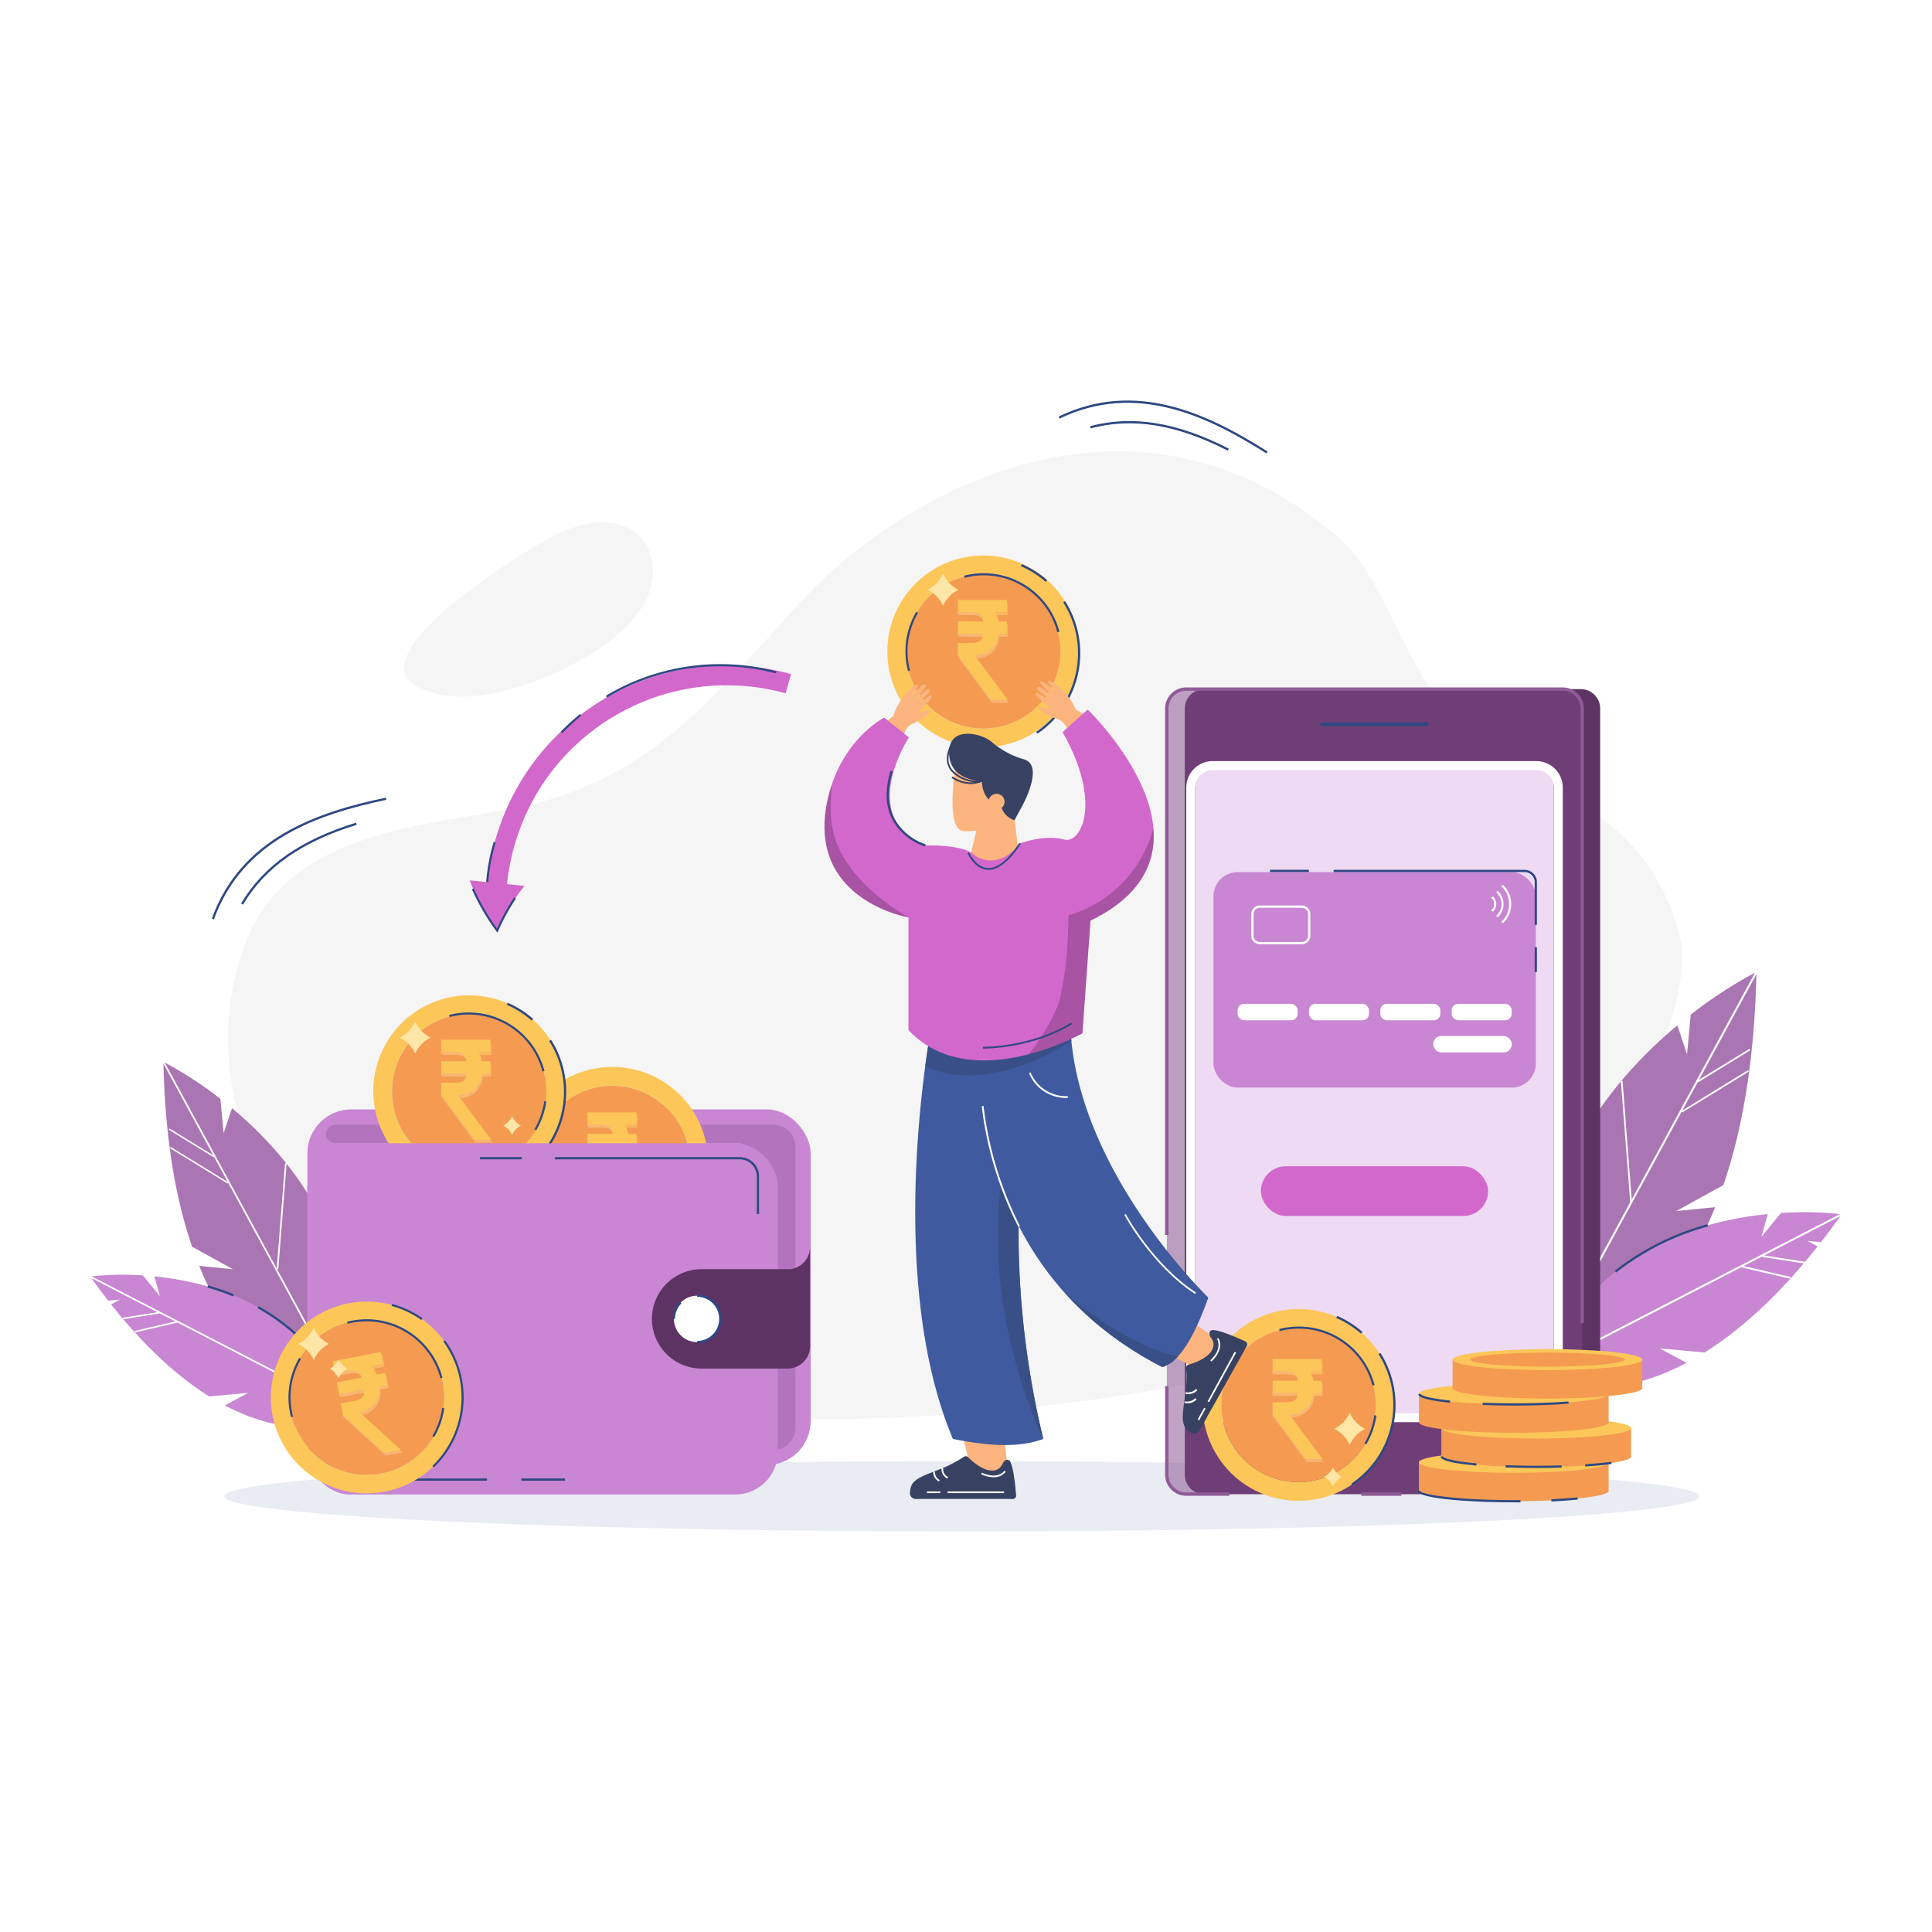 <svg id="Component_96_2" data-name="Component 96 – 2" xmlns="http://www.w3.org/2000/svg" xmlns:xlink="http://www.w3.org/1999/xlink" width="430" height="430" viewBox="0 0 430 430">
  <defs>
    <radialGradient id="radial-gradient" cx="0.5" cy="0.5" r="0.5" gradientUnits="objectBoundingBox">
      <stop offset="0" stop-color="#fff"/>
      <stop offset="1" stop-color="#fff"/>
    </radialGradient>
    <linearGradient id="linear-gradient" x1="-0.036" y1="1.34" x2="1.191" y2="-0.444" gradientUnits="objectBoundingBox">
      <stop offset="0.02" stop-color="#fff" stop-opacity="0"/>
      <stop offset="1" stop-color="#f9a825"/>
    </linearGradient>
    <linearGradient id="linear-gradient-2" x1="-0.036" y1="1.339" x2="1.191" y2="-0.445" xlink:href="#linear-gradient"/>
    <linearGradient id="linear-gradient-4" x1="0.053" y1="1.331" x2="0.985" y2="-0.439" xlink:href="#linear-gradient"/>
    <linearGradient id="linear-gradient-5" x1="-0.036" y1="1.339" x2="1.191" y2="-0.444" xlink:href="#linear-gradient"/>
  </defs>
  <rect id="Rectangle_18153" data-name="Rectangle 18153" width="430" height="430" fill="url(#radial-gradient)"/>
  <g id="money_illustration" data-name="money illustration" transform="translate(20.006 89.154)">
    <g id="Layer_2" data-name="Layer 2" transform="translate(-0.006 -0.008)">
      <g id="Layer_1" data-name="Layer 1" transform="translate(0 0)">
        <g id="Group_75667" data-name="Group 75667">
          <ellipse id="Ellipse_522" data-name="Ellipse 522" cx="164.164" cy="7.823" rx="164.164" ry="7.823" transform="translate(29.929 236.061)" fill="#e9ecf2"/>
          <path id="Path_40220" data-name="Path 40220" d="M121.029,230.43c-28.487-8.833-67.051-53.017-51.383-96.088,8.917-24.506,36.911-26.332,58.912-30.4,30.578-5.657,44.338-23.65,64.593-45.8C215.781,33.4,267.177,4.5,312.633,43.013c12.241,10.37,14.192,30.429,29.987,44.505,15.887,14.16,36.6,14.225,45.925,42.256,7.264,21.843-24.008,67.284-45.2,80.825-39.192,25.046-158.078,39.746-222.321,19.831Z" transform="translate(-35.28 -12.971)" fill="#f5f5f5"/>
          <g id="Group_75633" data-name="Group 75633" transform="translate(239.315 63.856)">
            <g id="Group_75614" data-name="Group 75614" transform="translate(82.551 63.219)">
              <path id="Path_40221" data-name="Path 40221" d="M742.135,273.13c0,.163-.009.321-.014.484-.456,19.8-3.292,35.113-7.352,46.945l-10.523,5.8,8.451-.857.242-.023c-5.238,12.963-11.972,21.163-18.2,26.336a43.681,43.681,0,0,1-10.551,6.579q-.293.133-.587.251c-.484.2-.95.382-1.392.54h-5.62c-.065-.265-.121-.526-.177-.792-.037-.168-.075-.331-.107-.5-.051-.219-.093-.438-.14-.657-5.29-25.875,4.125-45.8,15.79-59.741a1.029,1.029,0,0,1,.116-.14,99.053,99.053,0,0,1,12.46-12.344l2.147,6.44.82-8.819a97.37,97.37,0,0,1,14.295-9.331c.224-.116.335-.172.335-.172Z" transform="translate(-693.066 -273.023)" fill="#aa75b3"/>
              <path id="Path_40222" data-name="Path 40222" d="M742.851,273.11l-.2.377-12.772,23.5-.228.414-3.483,6.407-.116.214L714.941,324.45l-.014.028-18.094,33.288-.27.5-.433.792h-.489l.424-.792.629-1.155,17.857-32.85.331-.61,27.44-50.475.154-.275Z" transform="translate(-693.59 -272.9)" fill="#fff"/>
              <rect id="Rectangle_18189" data-name="Rectangle 18189" width="17.345" height="0.377" transform="matrix(0.852, -0.523, 0.523, 0.852, 32.396, 31.03)" fill="#fff"/>
              <rect id="Rectangle_18190" data-name="Rectangle 18190" width="13.597" height="0.377" transform="matrix(0.852, -0.523, 0.523, 0.852, 35.933, 24.309)" fill="#fff"/>
              <rect id="Rectangle_18191" data-name="Rectangle 18191" width="0.377" height="27.347" transform="matrix(0.997, -0.077, 0.077, 0.997, 18.884, 24.351)" fill="#fff"/>
              <path id="Path_40223" data-name="Path 40223" d="M693.475,424.816s12.959,6.975,32.45-3.311l-5.979-3.231,9.983.927c7.646-4.777,16.157-12.218,25.181-23.617l-2.282-1.229,3.027.279q2.284-2.926,4.61-6.2a73.476,73.476,0,0,0-13.508-.279l-4.363,5.3,1.425-5.061c-16.353,1.611-40.422,8.88-50.549,36.417Z" transform="translate(-692.431 -334.399)" fill="#c886d3"/>
              <rect id="Rectangle_18192" data-name="Rectangle 18192" width="76.462" height="0.424" transform="translate(0 88.931) rotate(-27.31)" fill="#fff"/>
              <rect id="Rectangle_18193" data-name="Rectangle 18193" width="0.396" height="9.499" transform="translate(50.312 63.523) rotate(-81.12)" fill="#fff"/>
              <rect id="Rectangle_18194" data-name="Rectangle 18194" width="0.396" height="11.194" transform="translate(45.652 65.842) rotate(-76.9)" fill="#fff"/>
              <path id="Path_40224" data-name="Path 40224" d="M729.2,404.462l-.312-.391a58.2,58.2,0,0,1,20.618-10.351l.135.48A57.672,57.672,0,0,0,729.2,404.462Z" transform="translate(-711.358 -337.462)" fill="#2e4882"/>
            </g>
            <path id="Path_40225" data-name="Path 40225" d="M615.8,142.252V312.79a4.311,4.311,0,0,1-4.312,4.312H527.662a4.314,4.314,0,0,1-4.312-4.312V142.252a4.311,4.311,0,0,1,4.312-4.312H611.49A4.308,4.308,0,0,1,615.8,142.252Z" transform="translate(-518.973 -137.563)" fill="#5c3362"/>
            <g id="Group_75615" data-name="Group 75615" transform="translate(0.382 0.377)" opacity="0.5">
              <path id="Path_40226" data-name="Path 40226" d="M607.222,142.252V312.79a4.311,4.311,0,0,1-4.312,4.312H519.082a4.314,4.314,0,0,1-4.312-4.312V142.252a4.311,4.311,0,0,1,4.312-4.312H602.91A4.308,4.308,0,0,1,607.222,142.252Z" transform="translate(-514.77 -137.94)" fill="#83498c"/>
            </g>
            <path id="Path_40227" data-name="Path 40227" d="M608.154,179.462V314.636a4.833,4.833,0,0,1-4.666,4.982H533.066a4.833,4.833,0,0,1-4.666-4.982V179.462a4.833,4.833,0,0,1,4.666-4.982h70.422A4.833,4.833,0,0,1,608.154,179.462Z" transform="translate(-521.672 -157.089)" fill="#eedaf2"/>
            <path id="Path_40228" data-name="Path 40228" d="M611.85,154.639h-23.3a.414.414,0,1,1,0-.829h23.3a.414.414,0,1,1,0,.829Z" transform="translate(-553.595 -146.043)" fill="#2e4882"/>
            <rect id="Rectangle_18195" data-name="Rectangle 18195" width="50.568" height="11.063" rx="5.532" transform="translate(21.321 106.574)" fill="#d268cc"/>
            <path id="Path_40229" data-name="Path 40229" d="M602.078,319.466H529.853a5.891,5.891,0,0,1-5.783-5.983V178.313a5.894,5.894,0,0,1,5.783-5.983h72.224a5.891,5.891,0,0,1,5.783,5.983V313.487a5.894,5.894,0,0,1-5.783,5.983ZM529.853,174.328a3.9,3.9,0,0,0-3.786,3.986V313.487a3.9,3.9,0,0,0,3.786,3.986h72.224a3.9,3.9,0,0,0,3.786-3.986V178.313a3.9,3.9,0,0,0-3.786-3.986Z" transform="translate(-519.358 -155.94)" fill="#fff"/>
            <g id="Group_75618" data-name="Group 75618" transform="translate(10.765 41.101)">
              <rect id="Rectangle_18196" data-name="Rectangle 18196" width="71.745" height="47.956" rx="5.37" fill="#c886d3"/>
              <g id="Group_75616" data-name="Group 75616" transform="translate(5.364 29.312)">
                <rect id="Rectangle_18197" data-name="Rectangle 18197" width="13.368" height="3.665" rx="1.45" fill="#fff"/>
                <rect id="Rectangle_18198" data-name="Rectangle 18198" width="13.368" height="3.665" rx="1.45" transform="translate(15.883)" fill="#fff"/>
                <rect id="Rectangle_18199" data-name="Rectangle 18199" width="13.368" height="3.665" rx="1.45" transform="translate(31.766)" fill="#fff"/>
                <rect id="Rectangle_18200" data-name="Rectangle 18200" width="13.368" height="3.665" rx="1.45" transform="translate(47.648)" fill="#fff"/>
              </g>
              <rect id="Rectangle_18201" data-name="Rectangle 18201" width="17.457" height="3.665" rx="1.77" transform="translate(48.924 36.478)" fill="#fff"/>
              <path id="Path_40230" data-name="Path 40230" d="M555.14,248.084v-4.81a1.907,1.907,0,0,1,1.9-1.9h9.345a1.907,1.907,0,0,1,1.9,1.9v4.81a1.907,1.907,0,0,1-1.9,1.9h-9.345A1.907,1.907,0,0,1,555.14,248.084Zm1.9-6.207a1.4,1.4,0,0,0-1.4,1.4v4.81a1.4,1.4,0,0,0,1.4,1.4h9.345a1.4,1.4,0,0,0,1.4-1.4v-4.81a1.4,1.4,0,0,0-1.4-1.4Z" transform="translate(-546.726 -233.934)" fill="#fff"/>
              <g id="Group_75617" data-name="Group 75617" transform="translate(61.892 2.9)">
                <path id="Path_40231" data-name="Path 40231" d="M674.87,239.805a.226.226,0,0,1,.07-.163,5.4,5.4,0,0,0,0-7.622.23.23,0,0,1,.326-.326,5.862,5.862,0,0,1,0,8.279.233.233,0,0,1-.326,0,.226.226,0,0,1-.07-.163Z" transform="translate(-672.598 -231.628)" fill="#fff"/>
                <path id="Path_40232" data-name="Path 40232" d="M672.38,234.707a.226.226,0,0,1,.07-.163.233.233,0,0,1,.326,0,3.982,3.982,0,0,1,0,5.625.23.23,0,1,1-.326-.326,3.524,3.524,0,0,0,0-4.973A.226.226,0,0,1,672.38,234.707Z" transform="translate(-671.267 -233.15)" fill="#fff"/>
                <path id="Path_40233" data-name="Path 40233" d="M669.99,240.193a.226.226,0,0,1,.07-.163,1.773,1.773,0,0,0,0-2.51.23.23,0,1,1,.326-.326,2.237,2.237,0,0,1,0,3.166.233.233,0,0,1-.326,0,.226.226,0,0,1-.07-.163Z" transform="translate(-669.99 -234.567)" fill="#fff"/>
              </g>
            </g>
            <g id="Group_75619" data-name="Group 75619">
              <path id="Path_40234" data-name="Path 40234" d="M607.156,278.617h-.75v-136.8a3.944,3.944,0,0,0-3.939-3.939H518.639a3.944,3.944,0,0,0-3.939,3.939V258.986h-.75V141.819a4.7,4.7,0,0,1,4.689-4.689h83.828a4.7,4.7,0,0,1,4.689,4.689V278.613Z" transform="translate(-513.95 -137.13)" fill="#8f5b97"/>
              <path id="Path_40235" data-name="Path 40235" d="M528.288,495.5h-9.639a4.7,4.7,0,0,1-4.689-4.689V471.09h.75v19.724a3.944,3.944,0,0,0,3.939,3.939h9.639Z" transform="translate(-513.955 -315.587)" fill="#8f5b97"/>
              <rect id="Rectangle_18202" data-name="Rectangle 18202" width="8.922" height="0.75" transform="translate(43.658 179.166)" fill="#8f5b97"/>
            </g>
            <g id="Group_75631" data-name="Group 75631" transform="translate(8.355 138.346)">
              <g id="Group_75627" data-name="Group 75627" transform="translate(47.875 8.92)">
                <g id="Group_75620" data-name="Group 75620" transform="translate(0.247 22.858)">
                  <path id="Path_40236" data-name="Path 40236" d="M677.5,513.774c0,1.29-9.462,2.337-21.126,2.337s-21.126-1.048-21.126-2.337a.362.362,0,0,1,.009-.07V507.39h42.228v6.3a.263.263,0,0,1,.014.084Z" transform="translate(-635.245 -505.108)" fill="#f49b51"/>
                  <ellipse id="Ellipse_523" data-name="Ellipse 523" cx="21.126" cy="2.337" rx="21.126" ry="2.337" fill="#fcc659"/>
                </g>
                <g id="Group_75621" data-name="Group 75621" transform="translate(5.238 15.24)">
                  <path id="Path_40237" data-name="Path 40237" d="M688.222,497.414c0,1.29-9.462,2.338-21.126,2.338s-21.126-1.048-21.126-2.338a.356.356,0,0,1,.009-.07V491.03h42.228v6.3A.265.265,0,0,1,688.222,497.414Z" transform="translate(-645.965 -488.748)" fill="#f49b51"/>
                  <ellipse id="Ellipse_524" data-name="Ellipse 524" cx="21.126" cy="2.337" rx="21.126" ry="2.337" fill="#fcc659"/>
                </g>
                <g id="Group_75622" data-name="Group 75622" transform="translate(0.247 7.622)">
                  <path id="Path_40238" data-name="Path 40238" d="M677.5,481.044c0,1.29-9.462,2.338-21.126,2.338s-21.126-1.048-21.126-2.338a.361.361,0,0,1,.009-.07V474.66h42.228v6.3a.263.263,0,0,1,.014.084Z" transform="translate(-635.245 -472.383)" fill="#f49b51"/>
                  <ellipse id="Ellipse_525" data-name="Ellipse 525" cx="21.126" cy="2.337" rx="21.126" ry="2.337" fill="#fcc659"/>
                </g>
                <g id="Group_75623" data-name="Group 75623" transform="translate(0 31.523)">
                  <path id="Path_40239" data-name="Path 40239" d="M656.087,523.684c-8.591,0-21.377-.689-21.377-2.584h.5c0,.726,7.171,2.086,20.879,2.086.5,0,.992,0,1.481,0v.5c-.484,0-.982,0-1.481,0Z" transform="translate(-634.71 -521.1)" fill="#2e4882"/>
                  <path id="Path_40240" data-name="Path 40240" d="M698.583,525.187l-.023-.5c2.137-.1,4.1-.242,5.83-.419l.051.5C702.7,524.945,700.735,525.085,698.583,525.187Z" transform="translate(-668.829 -522.794)" fill="#2e4882"/>
                </g>
                <g id="Group_75624" data-name="Group 75624" transform="translate(5.099 23.873)">
                  <path id="Path_40241" data-name="Path 40241" d="M653.6,506.723C645.66,506,645.66,505,645.66,504.67h.5c0,.242,1.346,1,7.483,1.555l-.047.5Z" transform="translate(-645.66 -504.67)" fill="#2e4882"/>
                  <path id="Path_40242" data-name="Path 40242" d="M683.613,509.509c-2.375,0-4.708-.042-6.933-.13l.019-.5c3.972.154,8.367.172,12.46.047l.014.5c-1.811.056-3.683.084-5.564.084Z" transform="translate(-662.236 -506.92)" fill="#2e4882"/>
                  <path id="Path_40243" data-name="Path 40243" d="M714.743,508.3l-.033-.5c2.254-.149,4.219-.34,5.839-.568l.07.494C718.985,507.956,717.006,508.147,714.743,508.3Z" transform="translate(-682.558 -506.038)" fill="#2e4882"/>
                </g>
                <g id="Group_75625" data-name="Group 75625" transform="translate(0.13 9.983)">
                  <path id="Path_40244" data-name="Path 40244" d="M642.03,476.8c-7.04-.717-7.04-1.625-7.04-1.965h.5s.182.815,6.593,1.471l-.051.5Z" transform="translate(-634.99 -474.84)" fill="#2e4882"/>
                  <path id="Path_40245" data-name="Path 40245" d="M672.789,479.337c-2.431,0-4.805-.047-7.059-.135l.019-.5c2.249.088,4.619.135,7.04.135,4.335,0,8.5-.144,12.041-.419l.037.5C681.315,479.193,677.138,479.337,672.789,479.337Z" transform="translate(-651.417 -476.753)" fill="#2e4882"/>
                </g>
                <g id="Group_75626" data-name="Group 75626" transform="translate(7.739)">
                  <path id="Path_40246" data-name="Path 40246" d="M693.582,464.684c0,1.29-9.462,2.337-21.126,2.337s-21.126-1.048-21.126-2.337a.356.356,0,0,1,.009-.07V458.3h42.228v6.3A.265.265,0,0,1,693.582,464.684Z" transform="translate(-651.33 -456.018)" fill="#f49b51"/>
                  <ellipse id="Ellipse_526" data-name="Ellipse 526" cx="21.126" cy="2.337" rx="21.126" ry="2.337" fill="#fcc659"/>
                  <path id="Path_40247" data-name="Path 40247" d="M694.16,456.619c0,.866-7.706,1.569-17.205,1.569s-17.205-.7-17.205-1.569,7.706-1.569,17.205-1.569S694.16,455.753,694.16,456.619Z" transform="translate(-655.829 -454.282)" fill="#f49b51"/>
                </g>
              </g>
              <g id="Group_75630" data-name="Group 75630">
                <path id="Path_40248" data-name="Path 40248" d="M553.813,434.251a21.341,21.341,0,1,0,20.753,21.913A21.342,21.342,0,0,0,553.813,434.251Zm16.591,21.8a17.175,17.175,0,1,1-17.182-17.643c.163,0,.317,0,.48.009a17.194,17.194,0,0,1,16.707,17.163v.47Z" transform="translate(-531.893 -434.243)" fill="#fcc659"/>
                <path id="Path_40249" data-name="Path 40249" d="M575.2,460.363v.47a17.175,17.175,0,1,1-17.182-17.643c.163,0,.317,0,.48.009a17.2,17.2,0,0,1,16.712,17.163Z" transform="translate(-536.682 -439.024)" fill="#f49b51"/>
                <path id="Path_40250" data-name="Path 40250" d="M602.5,457.636c-.037-.14-.075-.279-.116-.419a16.976,16.976,0,0,0-9.117-10.663l.2-.424a17.425,17.425,0,0,1,9.359,10.924c.051.172.089.312.126.456l-.452.116Z" transform="translate(-564.691 -440.595)" fill="#2e4882"/>
                <path id="Path_40251" data-name="Path 40251" d="M580.028,444.683a16.926,16.926,0,0,0-11.431-1.052l-.116-.452a17.419,17.419,0,0,1,11.748,1.08l-.2.424Z" transform="translate(-551.444 -438.72)" fill="#2e4882"/>
                <path id="Path_40252" data-name="Path 40252" d="M609.661,491.492l-.4-.237a16.875,16.875,0,0,0,2.184-6.244l.461.065A17.352,17.352,0,0,1,609.661,491.492Z" transform="translate(-573.235 -461.371)" fill="#2e4882"/>
                <path id="Path_40253" data-name="Path 40253" d="M601.244,441.464a21.15,21.15,0,0,0-5.5-3.488l.2-.456a21.433,21.433,0,0,1,5.634,3.571l-.331.377Z" transform="translate(-566.01 -435.994)" fill="#2e4882"/>
                <path id="Path_40254" data-name="Path 40254" d="M603.279,484.708l-.279-.414a21.1,21.1,0,0,0,6.039-28.813l.419-.27a21.6,21.6,0,0,1-6.179,29.5Z" transform="translate(-569.89 -445.447)" fill="#2e4882"/>
                <g id="Group_75629" data-name="Group 75629" transform="translate(15.355 11.155)">
                  <g id="Group_75628" data-name="Group 75628" transform="translate(0 0)">
                    <path id="Path_40255" data-name="Path 40255" d="M570.881,463.685c0-1.588-.922-2.1-2.663-2.1H565.3l-.419-.694,10.914-2.7.419.694v2.7h-2.663a4.99,4.99,0,0,1,.792,2.1l1.448-.694.419.694v2.7h-1.872A5.1,5.1,0,0,1,569,471.173l6.971,9.234.419.694h-3.744l-7.362-9.932-.419-.694,3.339-2c1.746,0,2.663-.508,2.663-2.1h-5.583l-.419-.694,6.007-2Z" transform="translate(-564.87 -458.2)" fill="url(#linear-gradient)"/>
                  </g>
                  <path id="Path_40256" data-name="Path 40256" d="M570.923,462.991c0-1.588-.922-2.1-2.663-2.1h-2.92v-2.7h10.914v2.7h-2.663a4.99,4.99,0,0,1,.792,2.1h1.872v2.7h-1.872a5.1,5.1,0,0,1-5.331,4.791l7.394,9.932H572.7l-7.362-9.932v-2.7h2.92c1.746,0,2.663-.508,2.663-2.1H565.34v-2.7h5.583Z" transform="translate(-565.121 -458.2)" fill="#fcc659"/>
                </g>
              </g>
            </g>
            <g id="Group_75632" data-name="Group 75632" transform="translate(23.342 40.585)">
              <path id="Path_40257" data-name="Path 40257" d="M639.74,236.551h-.5v-9.5a2.253,2.253,0,0,0-2.249-2.249H594.48v-.5h42.512a2.752,2.752,0,0,1,2.747,2.747Z" transform="translate(-580.325 -224.295)" fill="#2e4882"/>
              <rect id="Rectangle_18203" data-name="Rectangle 18203" width="0.498" height="5.499" transform="translate(58.917 17.247)" fill="#2e4882"/>
              <rect id="Rectangle_18204" data-name="Rectangle 18204" width="8.665" height="0.498" fill="#2e4882"/>
            </g>
          </g>
          <path id="Path_40258" data-name="Path 40258" d="M196.66,84.074c3.455-2.8,6.631-6.179,8.13-10.365s.982-9.313-2.17-12.451c-2.57-2.556-6.472-3.422-10.072-3.017a29.673,29.673,0,0,0-10.193,3.609c-6.151,3.2-41.94,25.391-29.5,32.7,11.976,7.036,34.555-2.971,43.811-10.477Z" transform="translate(-80.286 -31.068)" fill="#f5f5f5"/>
          <g id="Group_75634" data-name="Group 75634" transform="translate(27.145)">
            <path id="Path_40259" data-name="Path 40259" d="M72.7,220l-.428-.256c5.047-8.419,13.177-14.132,25.591-17.978l.149.475c-12.288,3.8-20.33,9.448-25.307,17.759Z" transform="translate(-65.76 -107.816)" fill="#2e4882"/>
            <path id="Path_40260" data-name="Path 40260" d="M58.76,216.886l-.47-.172C64.8,198.805,81.53,193.059,97.031,189.8l.1.489C81.767,193.52,65.191,199.206,58.76,216.886Z" transform="translate(-58.29 -101.419)" fill="#2e4882"/>
            <path id="Path_40261" data-name="Path 40261" d="M508.733,16.389c-11.455-5.853-21.149-7.432-30.518-4.964l-.126-.484c9.494-2.5,19.3-.913,30.872,5l-.228.442Z" transform="translate(-282.617 -5.234)" fill="#2e4882"/>
            <path id="Path_40262" data-name="Path 40262" d="M509.3,11.776c-13.252-8.419-29.088-15.925-46.037-7.762l-.214-.452c17.173-8.27,33.153-.7,46.526,7.79l-.27.419Z" transform="translate(-274.58 0.008)" fill="#2e4882"/>
          </g>
          <g id="Group_75648" data-name="Group 75648" transform="translate(163.502 34.499)">
            <path id="Path_40263" data-name="Path 40263" d="M403.113,74.091A21.341,21.341,0,1,0,423.867,96a21.342,21.342,0,0,0-20.753-21.913Zm16.591,21.8a17.175,17.175,0,1,1-17.182-17.643c.163,0,.317,0,.48.009a17.194,17.194,0,0,1,16.707,17.163v.47Z" transform="translate(-367.196 -74.083)" fill="#fcc659"/>
            <path id="Path_40264" data-name="Path 40264" d="M424.5,100.2v.47A17.175,17.175,0,1,1,407.321,83.03c.163,0,.317,0,.48.009A17.2,17.2,0,0,1,424.513,100.2Z" transform="translate(-371.986 -78.864)" fill="#f49b51"/>
            <g id="Group_75635" data-name="Group 75635" transform="translate(18.025 3.938)">
              <path id="Path_40265" data-name="Path 40265" d="M451.869,97.561c-.037-.149-.079-.293-.121-.438a16.954,16.954,0,0,0-9.108-10.64l.2-.424a17.425,17.425,0,0,1,9.359,10.924c.047.158.089.307.126.456l-.452.116Z" transform="translate(-418.056 -84.421)" fill="#2e4882"/>
              <path id="Path_40266" data-name="Path 40266" d="M429.388,84.6a16.929,16.929,0,0,0-11.431-1.052l-.116-.452a17.42,17.42,0,0,1,11.748,1.08l-.2.424Z" transform="translate(-404.804 -82.541)" fill="#2e4882"/>
              <path id="Path_40267" data-name="Path 40267" d="M390.41,114.176a17.309,17.309,0,0,1,1.835-13.2l.4.237a16.819,16.819,0,0,0-1.788,12.842l-.452.116Z" transform="translate(-389.843 -92.394)" fill="#2e4882"/>
            </g>
            <g id="Group_75636" data-name="Group 75636" transform="translate(43.727 1.917)">
              <path id="Path_40268" data-name="Path 40268" d="M450.544,82.144a21.148,21.148,0,0,0-5.5-3.488l.2-.456a21.429,21.429,0,0,1,5.634,3.571l-.331.377Z" transform="translate(-445.04 -78.2)" fill="#2e4882"/>
              <path id="Path_40269" data-name="Path 40269" d="M452.569,125.388l-.279-.414a21.1,21.1,0,0,0,6.039-28.813l.419-.27a21.6,21.6,0,0,1-6.179,29.5Z" transform="translate(-448.914 -87.653)" fill="#2e4882"/>
            </g>
            <path id="Path_40270" data-name="Path 40270" d="M419.138,205.655l1.89-8.1,7.72-3.213,1.374,11.315s-1.145,7.352-8.246,9.983S419.138,205.655,419.138,205.655Z" transform="translate(-386.764 -138.344)" fill="#fcb47e"/>
            <path id="Path_40271" data-name="Path 40271" d="M413.181,169.7s-2.747,15.231,1.718,15.347,8.13-1.6,9.047-2.635,1.6-6.067,1.6-6.067.573-6.528-2.175-7.785-8.7-3.436-10.193,1.145Z" transform="translate(-383.842 -123.696)" fill="#fcb47e"/>
            <path id="Path_40272" data-name="Path 40272" d="M426.994,175.3c-.875,1.62-1.746,3.208-1.746,3.208a4.4,4.4,0,0,1-3-3.241s-4.107-.382-4.251-5.467c0,0-7.129.047-7.3-6.142s6.957-4.591,9.317-2.7A19.492,19.492,0,0,0,427.483,165C431.347,166.243,428.116,173.223,426.994,175.3Z" transform="translate(-382.96 -119.602)" fill="#374263"/>
            <path id="Path_40273" data-name="Path 40273" d="M426.613,499.321l-.88-9H416.22l2.067,8.74a4.543,4.543,0,0,0,4.3,2.822,4.414,4.414,0,0,0,4.023-2.561Z" transform="translate(-385.913 -296.506)" fill="#fcb47e"/>
            <path id="Path_40274" data-name="Path 40274" d="M523.5,443.062,516.2,437.73l-6.328,7.106,9.364,4.745s1.159.228,3.506-1.816a3.8,3.8,0,0,0,.764-4.708Z" transform="translate(-435.956 -268.404)" fill="#fcb47e"/>
            <g id="Group_75637" data-name="Group 75637" transform="translate(20.197 105.441)">
              <path id="Path_40275" data-name="Path 40275" d="M423.02,391.706c-5.508,2.081-12.544,1.513-20.129,0-.219-.531-.438-1.057-.647-1.592-14.453-36.529-4.219-89.583-4.219-89.583h22.728l-.512,17.536a121.1,121.1,0,0,0-2.123,13.978C415.23,362.636,423.02,391.706,423.02,391.706Z" transform="translate(-394.509 -300.53)" fill="#3f5a9f"/>
              <path id="Path_40276" data-name="Path 40276" d="M444.071,431.251c-.354-.712-13.3-27.016-9.443-56.691l4.1,3.306A194.614,194.614,0,0,0,444.071,431.251Z" transform="translate(-415.564 -340.089)" fill="#385087"/>
            </g>
            <path id="Path_40277" data-name="Path 40277" d="M476.17,360.244c-2.086,5.858-4.307,10.4-6.724,13.061a7.919,7.919,0,0,1-3.5,2.421,80.73,80.73,0,0,1-9.592-5.778c-.4-.275-.787-.554-1.178-.838-.517-.377-1.029-.764-1.523-1.15-.228-.177-.456-.349-.675-.531-.447-.349-.889-.708-1.318-1.062q-.58-.482-1.132-.964a71.159,71.159,0,0,1-5.439-5.238c-.158-.168-.321-.345-.475-.512-.116-.126-.228-.256-.345-.377h0c-22.923-25.484-18.714-58.726-18.714-58.726H445.49c1.709,31.873,30.676,59.7,30.676,59.7Z" transform="translate(-390.737 -195.099)" fill="#3f5a9f"/>
            <path id="Path_40278" data-name="Path 40278" d="M464.251,142.491c-1.7-1.243-2.887-1.928-3.176-2.133-.363-.261-.447-.9-.871-1.555-.973-1.495-3-4.135-5.089-4.866-.27-.1-.475.191-.186.5.512.563,1.481,1.374,1.332,1.509-.321.27-2.589-2.459-3.227-1.825-.48.48,2.8,2.91,2.673,3.064-.256.307-2.729-2.482-3.329-1.849-.573.6,2.393,2.161,2.268,2.421s-2.188-1.429-2.594-1.043c-.615.587,3.092,2.882,2.989,3.222-.13.549-2.049-.6-2.333.051-.279.61,2.4,1.76,2.91,2.016,1.173.587,2.026.331,2.961,1.793q.775,1.2,1.527,2.407l4.144-3.711Z" transform="translate(-405.023 -106.057)" fill="#fcb47e"/>
            <path id="Path_40279" data-name="Path 40279" d="M377.48,145.231c1.56-1.416,2.663-2.226,2.929-2.459.331-.3.349-.945.7-1.639.81-1.588,2.538-4.428,4.54-5.383.256-.126.494.135.237.475-.447.615-1.322,1.523-1.159,1.644.349.233,2.31-2.719,3.013-2.161.531.424-2.472,3.194-2.328,3.329.289.279,2.445-2.757,3.11-2.193.633.535-2.151,2.4-1.993,2.649s2.026-1.658,2.468-1.313c.67.517-2.766,3.2-2.631,3.525.191.535,1.97-.815,2.324-.2.345.577-2.2,2.007-2.677,2.314-1.1.708-1.979.549-2.752,2.1-.428.852-.847,1.7-1.262,2.556l-4.517-3.25Z" transform="translate(-365.212 -106.976)" fill="#fcb47e"/>
            <path id="Path_40280" data-name="Path 40280" d="M431.839,305.238a57.754,57.754,0,0,1-8.731,4.554,40.267,40.267,0,0,1-11.632,3.008,23.106,23.106,0,0,1-12.167-2c.251-1.863.489-3.446.689-4.708a25.7,25.7,0,0,0,11.394,2.822,42.352,42.352,0,0,0,11.785-1.481,60.075,60.075,0,0,0,8.586-2.961c.019.256.047.512.074.768Z" transform="translate(-376.877 -197.194)" fill="#385087"/>
            <path id="Path_40281" data-name="Path 40281" d="M369.832,219.038V193.955s-22.541-3.828-18.113-25.652c2.812-13.867,12.712-18.821,12.712-18.821l5.49,4.41s-11.673,17.838,3.692,24.036c0,0,8.642-.27,10.891,2.161,0,0,4.95,3.963,10.174-2.612,0,0,5.313-2.072,9.839-.852,3.725,1,8.526-8.237-.386-23.9l5.583-5.043s32.678,31.416.629,46.992l-1.788,25.06s-24.8,14.067-38.722-.7Z" transform="translate(-351.138 -113.411)" fill="#d268cc"/>
            <circle id="Ellipse_527" data-name="Ellipse 527" cx="1.779" cy="1.779" r="1.779" transform="translate(36.519 53.02)" fill="#fcb47e"/>
            <path id="Path_40282" data-name="Path 40282" d="M434.449,364.092a80.3,80.3,0,0,1-8.149-26.881l.4-.051a79.959,79.959,0,0,0,8.107,26.746l-.354.182Z" transform="translate(-391.299 -214.662)" fill="#fff"/>
            <path id="Path_40283" data-name="Path 40283" d="M457.219,326.831a8.933,8.933,0,0,1-8.349-5.536l.372-.135a8.516,8.516,0,0,0,8.27,5.271l.009.4h-.307Z" transform="translate(-403.36 -206.112)" fill="#fff"/>
            <path id="Path_40284" data-name="Path 40284" d="M424.18,217.438c-.116,0-.237,0-.354-.014-2.836-.261-4.27-3.571-4.326-3.716l.363-.154c.014.033,1.4,3.236,4,3.474,2.184.2,4.6-1.676,7.175-5.578l.331.219c-2.533,3.832-4.95,5.769-7.189,5.769Z" transform="translate(-387.666 -147.487)" fill="#2e4882"/>
            <g id="Group_75638" data-name="Group 75638" transform="translate(0 51.326)" opacity="0.2">
              <path id="Path_40285" data-name="Path 40285" d="M369.826,213.533s-22.546-3.827-18.118-25.656a31,31,0,0,1,.875-3.39c.056-.061.116-.121.168-.177-.372,4.926-.549,9.243,1.634,13.908,4.563,9.76,15.752,15.287,15.44,15.31Z" transform="translate(-351.132 -184.31)"/>
            </g>
            <g id="Group_75639" data-name="Group 75639" transform="translate(45.333 60.587)" opacity="0.2">
              <path id="Path_40286" data-name="Path 40286" d="M462.357,224.879l-1.788,25.06a54.713,54.713,0,0,1-12.078,4.708c1.2-.908,6.239-8.619,7.082-12.516,1.513-6.989,1.7-11.012,1.9-18.458A27.3,27.3,0,0,0,476.354,204.2C477.019,211.678,473.844,219.291,462.357,224.879Z" transform="translate(-448.49 -204.2)"/>
            </g>
            <path id="Path_40287" data-name="Path 40287" d="M426.956,303.139h-.116l.009-.4c.107,0,10.584.149,19.654-5.383l.2.34c-8.656,5.276-18.579,5.443-19.752,5.443Z" transform="translate(-391.588 -193.395)" fill="#2e4882"/>
            <path id="Path_40288" data-name="Path 40288" d="M491.277,440.69a7.919,7.919,0,0,1-3.5,2.421,80.745,80.745,0,0,1-9.592-5.779c-.4-.275-.787-.554-1.178-.838-.517-.377-1.029-.764-1.523-1.15-.228-.177-.456-.349-.675-.531-.447-.349-.889-.708-1.318-1.062q-.58-.482-1.131-.964a71.136,71.136,0,0,1-5.439-5.238c-.158-.168-.321-.345-.475-.512-.116-.126-.228-.256-.345-.377,13.634,11.268,22.355,13.569,25.172,14.034Z" transform="translate(-412.567 -262.488)" fill="#385087"/>
            <path id="Path_40289" data-name="Path 40289" d="M510.187,406.623c-9.6-6.23-15.7-17.494-15.757-17.606l.331-.177c.06.112,6.114,11.287,15.631,17.466l-.2.312Z" transform="translate(-427.706 -242.278)" fill="#fff"/>
            <g id="Group_75642" data-name="Group 75642" transform="translate(19.021 200.454)">
              <path id="Path_40290" data-name="Path 40290" d="M414.862,514.107H393.28a1.3,1.3,0,0,1-1.294-1.388v-.028c.014-.163.037-.335.061-.5a3.361,3.361,0,0,1,.5-1.509c1.024-1.36,3.008-1.979,6.551-3.38a28.4,28.4,0,0,0,4.936-2.607.677.677,0,0,1,.852.088c4.27,4.172,6.887,3.283,7.674,1.565.6-1.313,1.448-1.038,1.681-.652.717,1.2,1.113,4.726,1.271,6.5.019.191.037.363.047.5.023.331.042.531.042.531a.755.755,0,0,1-.74.885Z" transform="translate(-391.982 -504.58)" fill="#374263"/>
              <g id="Group_75640" data-name="Group 75640" transform="translate(5.184 2.645)">
                <path id="Path_40291" data-name="Path 40291" d="M408.38,512.6a2.315,2.315,0,0,1-1.3-2.342l.368.056a1.9,1.9,0,0,0,1.094,1.946l-.163.335Z" transform="translate(-405.225 -510.26)" fill="#fff"/>
                <path id="Path_40292" data-name="Path 40292" d="M404.374,514.106a2.329,2.329,0,0,1-1.253-2.226l.373.047a1.963,1.963,0,0,0,1.066,1.858l-.186.326Z" transform="translate(-403.115 -511.126)" fill="#fff"/>
                <path id="Path_40293" data-name="Path 40293" d="M428.8,512.989a6.826,6.826,0,0,1-2.771-.67l.172-.335c.033.019,3.306,1.662,4.992-.433l.293.233a3.284,3.284,0,0,1-2.682,1.2Z" transform="translate(-415.36 -510.949)" fill="#fff"/>
              </g>
              <g id="Group_75641" data-name="Group 75641" transform="translate(3.785 7.846)">
                <rect id="Rectangle_18205" data-name="Rectangle 18205" width="12.577" height="0.373" transform="translate(4.591)" fill="#fff"/>
                <rect id="Rectangle_18206" data-name="Rectangle 18206" width="2.975" height="0.373" fill="#fff"/>
              </g>
            </g>
            <g id="Group_75645" data-name="Group 75645" transform="translate(79.742 172.385)">
              <path id="Path_40294" data-name="Path 40294" d="M536.628,447.87,526.086,466.7a1.293,1.293,0,0,1-1.844.452s-.014-.009-.019-.014c-.14-.093-.275-.2-.414-.3a3.371,3.371,0,0,1-1.066-1.173c-.684-1.555-.256-3.59.251-7.366a28.58,28.58,0,0,0,.14-5.583.682.682,0,0,1,.494-.7c5.727-1.686,6.23-4.4,5.113-5.932-.852-1.164-.2-1.774.251-1.788,1.4-.042,4.666,1.332,6.286,2.063.182.075.34.144.47.2l.48.224a.757.757,0,0,1,.41,1.08Z" transform="translate(-522.387 -444.298)" fill="#374263"/>
              <g id="Group_75643" data-name="Group 75643" transform="translate(0.388 1.78)">
                <path id="Path_40295" data-name="Path 40295" d="M524.237,473.6a3.642,3.642,0,0,1-.647-.056l.074-.368a2.549,2.549,0,0,0,2.319-.689l.3.228a2.51,2.51,0,0,1-2.049.885Z" transform="translate(-523.418 -461.143)" fill="#fff"/>
                <path id="Path_40296" data-name="Path 40296" d="M523.867,477.983a3.642,3.642,0,0,1-.647-.056l.074-.368a2.549,2.549,0,0,0,2.319-.689l.3.228a2.51,2.51,0,0,1-2.049.885Z" transform="translate(-523.22 -463.483)" fill="#fff"/>
                <path id="Path_40297" data-name="Path 40297" d="M535.792,453.368l-.242-.284c.028-.023,2.794-2.431,1.49-4.782l.326-.182c1.448,2.622-1.546,5.22-1.578,5.248Z" transform="translate(-529.809 -448.12)" fill="#fff"/>
              </g>
              <g id="Group_75644" data-name="Group 75644" transform="translate(3.325 4.835)">
                <rect id="Rectangle_18207" data-name="Rectangle 18207" width="12.577" height="0.373" transform="translate(2.199 11.039) rotate(-61.37)" fill="#fff"/>
                <rect id="Rectangle_18208" data-name="Rectangle 18208" width="2.975" height="0.373" transform="translate(0 15.067) rotate(-61.37)" fill="#fff"/>
              </g>
            </g>
            <path id="Path_40298" data-name="Path 40298" d="M389.417,193.821a12.879,12.879,0,0,1-7.194-5.806c-1.648-3.036-1.816-6.756-.494-11.054l.475.149c-1.28,4.163-1.127,7.748.452,10.663a12.611,12.611,0,0,0,6.891,5.569l-.135.48Z" transform="translate(-367.011 -129.057)" fill="#2e4882"/>
            <path id="Path_40299" data-name="Path 40299" d="M416.473,172.661a8.109,8.109,0,0,1-5.9-2.524c-.885-1.1-1.606-3.055-.014-6.067l.331.172c-1.2,2.277-1.211,4.181-.023,5.662a7.543,7.543,0,0,0,6.5,2.291l.1.363a4,4,0,0,1-1,.112Z" transform="translate(-382.385 -122.169)" fill="#374263"/>
            <path id="Path_40300" data-name="Path 40300" d="M416.065,181.376a7.549,7.549,0,0,1-4.2-1.364l.2-.312c4.093,2.7,7.231.372,7.259.349l.228.3a6.3,6.3,0,0,1-3.492,1.029Z" transform="translate(-383.583 -130.521)" fill="#374263"/>
            <g id="Group_75647" data-name="Group 75647" transform="translate(29.464 9.889)">
              <g id="Group_75646" data-name="Group 75646" transform="translate(0 0.005)">
                <path id="Path_40301" data-name="Path 40301" d="M420.421,100.815c0-1.588-.922-2.1-2.663-2.1h-2.92l-.419-.694,10.914-2.7.419.694v2.7h-2.663a4.991,4.991,0,0,1,.792,2.1l1.448-.694.419.694v2.7h-1.872a5.1,5.1,0,0,1-5.331,4.791l6.971,9.234.419.694h-3.744l-7.362-9.932-.419-.694,3.339-2c1.746,0,2.663-.508,2.663-2.1h-5.583l-.419-.694,6.007-2Z" transform="translate(-414.41 -95.33)" fill="url(#linear-gradient-2)"/>
              </g>
              <path id="Path_40302" data-name="Path 40302" d="M420.463,100.111c0-1.588-.922-2.1-2.663-2.1H414.88v-2.7h10.914v2.7h-2.663a4.991,4.991,0,0,1,.792,2.1h1.872v2.7h-1.872a5.1,5.1,0,0,1-5.332,4.791l7.394,9.932h-3.744L414.88,107.6v-2.7H417.8c1.746,0,2.663-.508,2.663-2.1H414.88v-2.7Z" transform="translate(-414.661 -95.32)" fill="#fcc659"/>
            </g>
          </g>
          <g id="Group_75649" data-name="Group 75649" transform="translate(0 147.093)">
            <path id="Path_40303" data-name="Path 40303" d="M35.135,316.09c0,.14,0,.279.009.419.4,17.182,2.854,30.462,6.379,40.724l9.126,5.034-7.329-.745-.21-.019c4.545,11.245,10.384,18.36,15.785,22.849a37.905,37.905,0,0,0,9.15,5.709c.172.074.34.149.508.214.419.177.824.331,1.206.47h4.875q.084-.342.154-.684c.033-.144.065-.289.093-.433.047-.191.084-.382.121-.568,4.586-22.444-3.581-39.728-13.7-51.825a1.113,1.113,0,0,0-.1-.121A86.1,86.1,0,0,0,50.4,326.4l-1.863,5.588-.712-7.65a84.42,84.42,0,0,0-12.4-8.093l-.293-.149Z" transform="translate(-18.769 -315.997)" fill="#aa75b3"/>
            <path id="Path_40304" data-name="Path 40304" d="M34.78,316.072l.182.326,11.077,20.39.2.359,3.022,5.56.1.186,9.629,17.717.014.023,15.7,28.883.237.428.372.689h.428l-.373-.689-.545-1-15.492-28.5-.289-.531-23.8-43.788-.13-.237Z" transform="translate(-18.582 -315.89)" fill="#fff"/>
            <rect id="Rectangle_18209" data-name="Rectangle 18209" width="0.326" height="15.049" transform="matrix(0.523, -0.852, 0.852, 0.523, 17.839, 19.316)" fill="#fff"/>
            <rect id="Rectangle_18210" data-name="Rectangle 18210" width="0.326" height="11.794" transform="matrix(0.523, -0.852, 0.852, 0.523, 17.54, 15.185)" fill="#fff"/>
            <path id="Path_40305" data-name="Path 40305" d="M89.659,388.092l1.853-23.524-.363-.028L89.3,388.068Z" transform="translate(-47.716 -341.887)" fill="#fff"/>
            <path id="Path_40306" data-name="Path 40306" d="M58.3,449.814s-11.24,6.049-28.152-2.868l5.187-2.8-8.661.8c-6.635-4.144-14.016-10.6-21.848-20.488l1.979-1.066-2.626.242Q2.2,421.1.18,418.254a63.582,63.582,0,0,1,11.72-.242l3.786,4.6-1.234-4.391c14.188,1.4,35.067,7.7,43.853,31.593Z" transform="translate(-0.093 -370.382)" fill="#c886d3"/>
            <rect id="Rectangle_18211" data-name="Rectangle 18211" width="0.368" height="66.334" transform="translate(0 48.043) rotate(-62.69)" fill="#fff"/>
            <rect id="Rectangle_18212" data-name="Rectangle 18212" width="8.242" height="0.345" transform="translate(7.265 57.039) rotate(-8.88)" fill="#fff"/>
            <rect id="Rectangle_18213" data-name="Rectangle 18213" width="9.713" height="0.345" transform="translate(9.982 59.981) rotate(-13.1)" fill="#fff"/>
          </g>
          <rect id="Rectangle_18214" data-name="Rectangle 18214" width="112.017" height="79.172" rx="9.8" transform="translate(48.41 157.76)" fill="#c886d3"/>
          <g id="Group_75650" data-name="Group 75650" transform="translate(52.559 161.178)" opacity="0.2">
            <path id="Path_40307" data-name="Path 40307" d="M217.34,350.941V413.68a4.81,4.81,0,0,1-4.81,4.81H205.27V350.2H114.9a2.029,2.029,0,0,1-2.03-2.03h0a2.029,2.029,0,0,1,2.03-2.03H212.53a4.81,4.81,0,0,1,4.81,4.81Z" transform="translate(-112.87 -346.14)" fill="#5c3362"/>
          </g>
          <path id="Path_40308" data-name="Path 40308" d="M243.3,333.785c.1.121.2.242.293.368a17.175,17.175,0,1,1-24.469-2.785c.126-.1.247-.2.377-.3a17.2,17.2,0,0,1,23.8,2.715Z" transform="translate(-113.725 -174.996)" fill="#f49b51"/>
          <g id="Group_75652" data-name="Group 75652" transform="translate(110.521 158.435)">
            <g id="Group_75651" data-name="Group 75651">
              <path id="Path_40309" data-name="Path 40309" d="M243.361,345.735c0-1.588-.922-2.1-2.663-2.1h-2.919l-.419-.694,10.914-2.7.419.694v2.7h-2.663a4.991,4.991,0,0,1,.792,2.1l1.448-.694.419.694v2.7h-1.872a5.1,5.1,0,0,1-5.331,4.791l6.971,9.234.419.694h-3.744l-7.362-9.932-.419-.694,3.339-2c1.746,0,2.663-.508,2.663-2.1h-5.583l-.419-.694,6.007-2Z" transform="translate(-237.35 -340.25)" fill="url(#linear-gradient)"/>
            </g>
            <path id="Path_40310" data-name="Path 40310" d="M243.4,345.041c0-1.588-.922-2.1-2.663-2.1h-2.92v-2.7h10.914v2.7h-2.663a4.991,4.991,0,0,1,.792,2.1h1.872v2.7h-1.872a5.1,5.1,0,0,1-5.331,4.791l7.394,9.932h-3.744l-7.362-9.932v-2.7h2.92c1.746,0,2.663-.508,2.663-2.1H237.82v-2.7Z" transform="translate(-237.601 -340.25)" fill="#fcc659"/>
          </g>
          <path id="Path_40311" data-name="Path 40311" d="M230.623,319.216a21.339,21.339,0,1,0,15.24,26.048,21.339,21.339,0,0,0-15.24-26.048Zm11.217,25a17.177,17.177,0,1,1-12.735-21.089c.158.037.307.075.466.116a17.192,17.192,0,0,1,12.381,20.507c-.037.154-.07.3-.112.456Z" transform="translate(-108.941 -170.2)" fill="#fcc659"/>
          <path id="Path_40312" data-name="Path 40312" d="M157.393,284.3a21.341,21.341,0,1,0,20.753,21.913A21.342,21.342,0,0,0,157.393,284.3Zm16.591,21.8A17.175,17.175,0,1,1,156.8,288.459c.163,0,.317,0,.48.009a17.194,17.194,0,0,1,16.707,17.163v.47Z" transform="translate(-72.389 -151.913)" fill="#fcc659"/>
          <path id="Path_40313" data-name="Path 40313" d="M174.889,299.535c.1.121.2.242.293.368a17.175,17.175,0,1,1-24.469-2.784c.126-.1.247-.2.377-.3a17.2,17.2,0,0,1,23.8,2.715Z" transform="translate(-77.169 -156.694)" fill="#f49b51"/>
          <path id="Path_40314" data-name="Path 40314" d="M204.824,291.814a21.149,21.149,0,0,0-5.5-3.488l.2-.456a21.43,21.43,0,0,1,5.634,3.571l-.331.377Z" transform="translate(-106.507 -153.825)" fill="#2e4882"/>
          <path id="Path_40315" data-name="Path 40315" d="M206.859,335.058l-.279-.414a21.1,21.1,0,0,0,6.039-28.813l.419-.27a21.6,21.6,0,0,1-6.179,29.5Z" transform="translate(-110.387 -163.277)" fill="#2e4882"/>
          <path id="Path_40316" data-name="Path 40316" d="M205.744,307.521c-.037-.144-.079-.289-.121-.433a16.957,16.957,0,0,0-9.112-10.644l.2-.424a17.426,17.426,0,0,1,9.359,10.924c.047.163.088.307.126.456l-.452.116Z" transform="translate(-105.006 -158.18)" fill="#2e4882"/>
          <path id="Path_40317" data-name="Path 40317" d="M183.258,294.553a16.926,16.926,0,0,0-11.431-1.052l-.116-.452a17.419,17.419,0,0,1,11.748,1.08l-.2.424Z" transform="translate(-91.753 -156.294)" fill="#2e4882"/>
          <path id="Path_40318" data-name="Path 40318" d="M212.89,341.372l-.4-.237a16.876,16.876,0,0,0,2.184-6.244l.461.065A17.352,17.352,0,0,1,212.89,341.372Z" transform="translate(-113.545 -178.95)" fill="#2e4882"/>
          <rect id="Rectangle_18215" data-name="Rectangle 18215" width="104.716" height="78.171" rx="9.5" transform="translate(48.41 165.313)" fill="#c886d3"/>
          <g id="Group_75653" data-name="Group 75653" transform="translate(52.596 168.386)">
            <path id="Path_40319" data-name="Path 40319" d="M148.743,504.41h-31.5a4.3,4.3,0,0,1-4.3-4.3V494.05h.5v6.063a3.8,3.8,0,0,0,3.8,3.8h31.5Z" transform="translate(-112.95 -432.386)" fill="#2e4882"/>
            <rect id="Rectangle_18216" data-name="Rectangle 18216" width="9.708" height="0.498" transform="translate(43.444 71.521)" fill="#2e4882"/>
            <path id="Path_40320" data-name="Path 40320" d="M267.733,374.276h-.5v-8.358a3.8,3.8,0,0,0-3.8-3.8H222.31v-.5h41.125a4.3,4.3,0,0,1,4.3,4.3Z" transform="translate(-171.388 -361.62)" fill="#2e4882"/>
            <rect id="Rectangle_18217" data-name="Rectangle 18217" width="9.275" height="0.498" transform="translate(34.247 0)" fill="#2e4882"/>
            <rect id="Rectangle_18218" data-name="Rectangle 18218" width="0.498" height="11.799" transform="translate(0 43.234)" fill="#2e4882"/>
          </g>
          <g id="Group_75656" data-name="Group 75656" transform="translate(125.1 188.343)">
            <path id="Path_40321" data-name="Path 40321" d="M303.857,404.48v22.09a5.021,5.021,0,0,1-5.024,5.024h-19.11a11.063,11.063,0,0,1,0-22.127h19.11c.14,0,.279,0,.419.019a5.021,5.021,0,0,0,4.6-5.006Z" transform="translate(-268.66 -404.48)" fill="#5c3362"/>
            <g id="Group_75655" data-name="Group 75655" transform="translate(2.751 8.754)">
              <circle id="Ellipse_528" data-name="Ellipse 528" cx="5.164" cy="5.164" r="5.164" transform="translate(0 7.303) rotate(-45)" fill="#fff"/>
              <g id="Group_75654" data-name="Group 75654" transform="translate(1.891 1.89)">
                <path id="Path_40322" data-name="Path 40322" d="M290.25,438.161v-.5a4.912,4.912,0,1,0,0-9.825v-.5a5.411,5.411,0,1,1,0,10.821Z" transform="translate(-284.839 -427.34)" fill="#2e4882"/>
                <path id="Path_40323" data-name="Path 40323" d="M279.128,434.568h-.5a5.394,5.394,0,0,1,1.583-3.828l.354.354A4.882,4.882,0,0,0,279.128,434.568Z" transform="translate(-278.63 -429.157)" fill="#2e4882"/>
              </g>
            </g>
          </g>
          <g id="Group_75657" data-name="Group 75657" transform="translate(26.171 196.943)">
            <path id="Path_40324" data-name="Path 40324" d="M89.192,439.964a45.243,45.243,0,0,0-9.052-6.617l.242-.438a45.713,45.713,0,0,1,9.15,6.687l-.345.363Z" transform="translate(-68.993 -428.272)" fill="#2e4882"/>
            <path id="Path_40325" data-name="Path 40325" d="M61.89,425.4a56.425,56.425,0,0,0-5.69-1.974l.14-.48a57.027,57.027,0,0,1,5.741,1.993Z" transform="translate(-56.2 -422.95)" fill="#2e4882"/>
          </g>
          <path id="Path_40326" data-name="Path 40326" d="M253.073,128.5a53.522,53.522,0,0,0-24.953-.866,52.451,52.451,0,0,0-11.934,3.935,53.3,53.3,0,0,0-10.7,6.6,53.148,53.148,0,0,0-15.412,19.645c-.438.955-.824,1.932-1.229,2.9-.345.992-.736,1.965-1.043,2.971a54.936,54.936,0,0,0-1.588,6.09c-.2,1.029-.382,2.063-.522,3.106-.037.261-.075.521-.1.782l-.033.279-.019.172c-.023.233-.056.461-.075.694l-3.888-.391a50.284,50.284,0,0,0,6.128,11.2,44.538,44.538,0,0,1,6.063-9.969l-3.888-.391c.019-.214.047-.424.07-.633l.019-.158.028-.256c.023-.237.061-.48.093-.717.126-.955.293-1.9.475-2.85a49.331,49.331,0,0,1,1.457-5.592c.284-.922.643-1.816.959-2.729.372-.889.726-1.783,1.127-2.659a48.754,48.754,0,0,1,14.132-18.015,48.693,48.693,0,0,1,9.816-6.053,47.951,47.951,0,0,1,10.952-3.609,49.093,49.093,0,0,1,22.886.8l1.183-4.27Z" transform="translate(-97.027 -67.622)" fill="#d268cc"/>
          <g id="Group_75658" data-name="Group 75658" transform="translate(104.808 58.674)">
            <path id="Path_40327" data-name="Path 40327" d="M246.872,133.447l-.242-.4c1.294-.782,2.64-1.513,4-2.17a50.012,50.012,0,0,1,10.956-3.758,49.028,49.028,0,0,1,11.534-1.108,48.307,48.307,0,0,1,11.473,1.6l-.116.452a47.843,47.843,0,0,0-11.366-1.578,48.612,48.612,0,0,0-11.427,1.1,49.48,49.48,0,0,0-10.854,3.72c-1.346.652-2.677,1.378-3.963,2.151Z" transform="translate(-236.596 -126.002)" fill="#2e4882"/>
            <path id="Path_40328" data-name="Path 40328" d="M225.42,154.091l-.34-.317c.424-.452.875-.885,1.318-1.3l.754-.726c.219-.191.428-.377.638-.559.508-.447,1.034-.908,1.565-1.346l.293.359c-.526.428-1.048.889-1.551,1.336-.21.186-.419.368-.629.549-.237.237-.494.48-.745.722-.433.414-.885.843-1.3,1.285Z" transform="translate(-225.08 -138.74)" fill="#2e4882"/>
          </g>
          <path id="Path_40329" data-name="Path 40329" d="M188.289,243.025l-.242-.326a50.474,50.474,0,0,1-5.457-9.369l.424-.191a49.767,49.767,0,0,0,5.169,8.959,45.519,45.519,0,0,1,3.837-6.943l.386.261a44.667,44.667,0,0,0-3.958,7.241l-.163.368Z" transform="translate(-97.567 -124.579)" fill="#2e4882"/>
          <path id="Path_40330" data-name="Path 40330" d="M189.886,219.913l-.466-.033a42.953,42.953,0,0,1,1.676-8.931l.442.144a42.77,42.77,0,0,0-1.653,8.819Z" transform="translate(-101.217 -112.721)" fill="#2e4882"/>
          <g id="Group_75663" data-name="Group 75663" transform="translate(40.277 200.54)">
            <path id="Path_40331" data-name="Path 40331" d="M102.468,431.366a21.34,21.34,0,1,0,26.024,15.282A21.342,21.342,0,0,0,102.468,431.366Zm22,16.33a17.175,17.175,0,1,1-21.41-12.176c.154-.047.307-.084.461-.126a17.193,17.193,0,0,1,20.818,11.846c.042.149.088.3.126.452Z" transform="translate(-86.494 -430.674)" fill="#fcc659"/>
            <path id="Path_40332" data-name="Path 40332" d="M129.117,452.023c.042.149.088.3.126.452a17.175,17.175,0,1,1-21.41-12.176c.154-.047.307-.084.461-.126a17.193,17.193,0,0,1,20.818,11.846Z" transform="translate(-91.273 -435.453)" fill="#f49b51"/>
            <path id="Path_40333" data-name="Path 40333" d="M153.625,468.19l-.321-.335a21.14,21.14,0,0,0,2.44-27.659l.377-.275a21.6,21.6,0,0,1-2.5,28.269Zm-2.808-32.827a21.164,21.164,0,0,0-6.607-3.106l.121-.447a21.647,21.647,0,0,1,6.756,3.176l-.265.382Z" transform="translate(-117.336 -431.281)" fill="#2e4882"/>
            <g id="Group_75659" data-name="Group 75659" transform="translate(3.929 3.942)">
              <path id="Path_40334" data-name="Path 40334" d="M156.964,454.156c-.037-.149-.084-.3-.126-.447a16.969,16.969,0,0,0-9.108-10.635l.2-.424a17.434,17.434,0,0,1,9.359,10.928c.042.154.088.3.126.456l-.452.116Z" transform="translate(-123.146 -441.016)" fill="#2e4882"/>
              <path id="Path_40335" data-name="Path 40335" d="M134.478,441.2a16.926,16.926,0,0,0-11.431-1.052l-.116-.452a17.419,17.419,0,0,1,11.748,1.08l-.2.424Z" transform="translate(-109.894 -439.141)" fill="#2e4882"/>
              <path id="Path_40336" data-name="Path 40336" d="M95.5,470.776a17.308,17.308,0,0,1,1.835-13.2l.4.237a16.819,16.819,0,0,0-1.788,12.842l-.452.116Z" transform="translate(-94.933 -448.994)" fill="#2e4882"/>
              <path id="Path_40337" data-name="Path 40337" d="M164.11,488.012l-.4-.237a16.875,16.875,0,0,0,2.184-6.244l.461.065A17.352,17.352,0,0,1,164.11,488.012Z" transform="translate(-131.685 -461.792)" fill="#2e4882"/>
            </g>
            <g id="Group_75661" data-name="Group 75661" transform="translate(13.758 11.215)">
              <g id="Group_75660" data-name="Group 75660" transform="translate(0.312 0.042)">
                <path id="Path_40338" data-name="Path 40338" d="M123.136,461.169c-.3-1.555-1.3-1.881-3.017-1.546l-2.864.559-.545-.6,10.2-4.731.545.6.517,2.645-2.617.508a5.017,5.017,0,0,1,1.178,1.9l1.29-.959.545.6.517,2.649-1.839.359a5.1,5.1,0,0,1-4.316,5.718l8.6,7.734.545.6-3.674.717-9.122-8.344-.545-.6,2.9-2.6c1.714-.335,2.519-1.006,2.216-2.566l-5.481,1.066-.545-.6,5.513-3.11Z" transform="translate(-116.71 -454.85)" fill="url(#linear-gradient-4)"/>
              </g>
              <path id="Path_40339" data-name="Path 40339" d="M122.438,460.478c-.3-1.555-1.3-1.881-3.017-1.546l-2.864.559-.517-2.645,10.714-2.086.517,2.645-2.617.508a5.016,5.016,0,0,1,1.178,1.9l1.839-.359.517,2.649-1.839.359a5.1,5.1,0,0,1-4.316,5.718l9.154,8.335-3.674.717-9.122-8.344-.517-2.645,2.864-.559c1.714-.335,2.519-1.006,2.216-2.566l-5.481,1.066-.517-2.649,5.481-1.066Z" transform="translate(-116.04 -454.76)" fill="#fcc659"/>
            </g>
            <g id="Group_75662" data-name="Group 75662" transform="translate(6.135 5.842)">
              <path id="Path_40340" data-name="Path 40340" d="M99.67,446.8a7.47,7.47,0,0,1,3.4,3.571h0a7.489,7.489,0,0,1,3.408-3.576h0a7.479,7.479,0,0,1-3.408-3.571h0A7.479,7.479,0,0,1,99.67,446.8Z" transform="translate(-99.67 -443.22)" fill="#ffe6a6"/>
              <path id="Path_40341" data-name="Path 40341" d="M114.65,460.427a4.346,4.346,0,0,1,1.979,2.077h0a4.367,4.367,0,0,1,1.979-2.077h0a4.325,4.325,0,0,1-1.979-2.077h0A4.367,4.367,0,0,1,114.65,460.427Z" transform="translate(-107.675 -451.305)" fill="#ffe6a6"/>
            </g>
          </g>
          <g id="Group_75664" data-name="Group 75664" transform="translate(69.01 138.213)">
            <path id="Path_40342" data-name="Path 40342" d="M148.2,300.4a7.47,7.47,0,0,1,3.4,3.571h0a7.489,7.489,0,0,1,3.408-3.576h0a7.479,7.479,0,0,1-3.408-3.571h0A7.48,7.48,0,0,1,148.2,300.4Z" transform="translate(-148.2 -296.82)" fill="#ffe6a6"/>
            <path id="Path_40343" data-name="Path 40343" d="M197.56,344.147a4.346,4.346,0,0,1,1.979,2.077h0a4.366,4.366,0,0,1,1.979-2.077h0a4.325,4.325,0,0,1-1.979-2.077h0A4.367,4.367,0,0,1,197.56,344.147Z" transform="translate(-174.576 -321)" fill="#ffe6a6"/>
          </g>
          <path id="Path_40344" data-name="Path 40344" d="M400.49,86.346a7.47,7.47,0,0,1,3.4,3.571h0a7.489,7.489,0,0,1,3.408-3.576h0a7.48,7.48,0,0,1-3.408-3.571h0A7.479,7.479,0,0,1,400.49,86.346Z" transform="translate(-214.006 -44.226)" fill="#ffe6a6"/>
          <path id="Path_40345" data-name="Path 40345" d="M594.88,487.406a7.469,7.469,0,0,1,3.4,3.571h0a7.49,7.49,0,0,1,3.408-3.576h0a7.48,7.48,0,0,1-3.408-3.571h0A7.479,7.479,0,0,1,594.88,487.406Z" transform="translate(-317.881 -258.539)" fill="#ffe6a6"/>
          <path id="Path_40346" data-name="Path 40346" d="M589.94,512.087a4.346,4.346,0,0,1,1.979,2.077h0a4.366,4.366,0,0,1,1.979-2.077h0a4.325,4.325,0,0,1-1.979-2.077h0A4.366,4.366,0,0,1,589.94,512.087Z" transform="translate(-315.241 -272.529)" fill="#ffe6a6"/>
          <g id="Group_75666" data-name="Group 75666" transform="translate(77.987 142.269)">
            <g id="Group_75665" data-name="Group 75665">
              <path id="Path_40347" data-name="Path 40347" d="M173.491,311.015c0-1.588-.922-2.1-2.663-2.1h-2.92l-.419-.694,10.914-2.7.419.694v2.7h-2.663a4.99,4.99,0,0,1,.792,2.1l1.448-.694.419.694v2.7h-1.872a5.1,5.1,0,0,1-5.332,4.791l6.971,9.233.419.694h-3.744L167.9,318.5l-.419-.694,3.339-2c1.746,0,2.663-.508,2.663-2.1H167.9l-.419-.694,6.007-2Z" transform="translate(-167.48 -305.53)" fill="url(#linear-gradient-5)"/>
            </g>
            <path id="Path_40348" data-name="Path 40348" d="M173.523,310.321c0-1.588-.922-2.1-2.663-2.1h-2.92v-2.7h10.914v2.7h-2.663a4.99,4.99,0,0,1,.792,2.1h1.872v2.7h-1.872a5.1,5.1,0,0,1-5.331,4.791l7.394,9.932H175.3l-7.362-9.932v-2.7h2.92c1.746,0,2.663-.508,2.663-2.1H167.94v-2.7h5.583Z" transform="translate(-167.726 -305.53)" fill="#fcc659"/>
          </g>
        </g>
      </g>
    </g>
  </g>
</svg>
